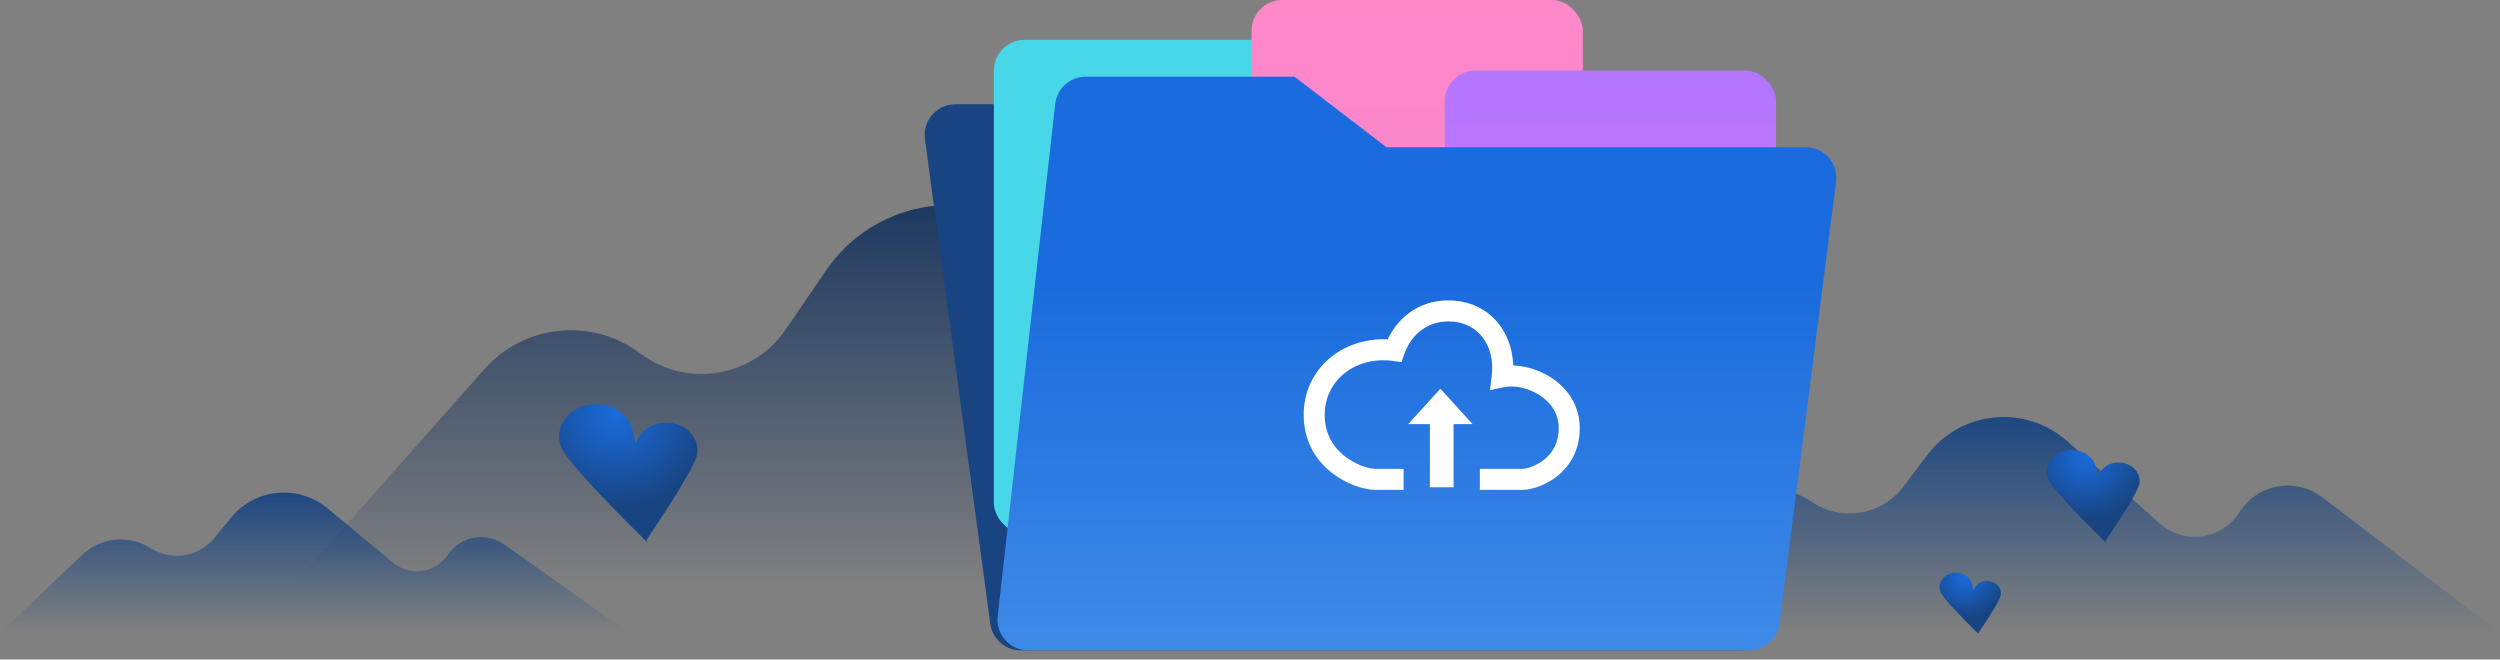 <?xml version="1.0" encoding="UTF-8"?>
<svg width="163px" height="43px" viewBox="0 0 163 43" version="1.1" xmlns="http://www.w3.org/2000/svg" xmlns:xlink="http://www.w3.org/1999/xlink">
    <rect x="0" y="0" width="163" height="43" fill="#808080" stroke="none"/>
    <title>插图</title>
    <defs>
        <linearGradient x1="50%" y1="0%" x2="50%" y2="100%" id="linearGradient-1">
            <stop stop-color="#18355F" offset="0%"></stop>
            <stop stop-color="#18355F" stop-opacity="0" offset="100%"></stop>
        </linearGradient>
        <linearGradient x1="50%" y1="0%" x2="50%" y2="100%" id="linearGradient-2">
            <stop stop-color="#184481" offset="0%"></stop>
            <stop stop-color="#184481" stop-opacity="0" offset="100%"></stop>
        </linearGradient>
        <linearGradient x1="50%" y1="0%" x2="50%" y2="100%" id="linearGradient-3">
            <stop stop-color="#184481" offset="0%"></stop>
            <stop stop-color="#184481" stop-opacity="0" offset="100%"></stop>
        </linearGradient>
        <radialGradient cx="42.69%" cy="10.1%" fx="42.69%" fy="10.1%" r="65.851%" gradientTransform="translate(0.427,0.101),scale(0.998,1),rotate(68.472),translate(-0.427,-0.101)" id="radialGradient-4">
            <stop stop-color="#1A6BDD" offset="0%"></stop>
            <stop stop-color="#184481" offset="100%"></stop>
            <stop stop-color="#184481" offset="100%"></stop>
        </radialGradient>
        <radialGradient cx="42.69%" cy="10.1%" fx="42.69%" fy="10.1%" r="65.851%" gradientTransform="translate(0.427,0.101),scale(0.998,1),rotate(68.472),translate(-0.427,-0.101)" id="radialGradient-5">
            <stop stop-color="#1A6BDD" offset="0%"></stop>
            <stop stop-color="#184481" offset="100%"></stop>
            <stop stop-color="#184481" offset="100%"></stop>
        </radialGradient>
        <radialGradient cx="42.69%" cy="10.1%" fx="42.69%" fy="10.1%" r="65.851%" gradientTransform="translate(0.427,0.101),scale(0.998,1),rotate(68.472),translate(-0.427,-0.101)" id="radialGradient-6">
            <stop stop-color="#1A6BDD" offset="0%"></stop>
            <stop stop-color="#184481" offset="100%"></stop>
            <stop stop-color="#184481" offset="100%"></stop>
        </radialGradient>
        <linearGradient x1="50%" y1="0%" x2="50%" y2="98.667%" id="linearGradient-7">
            <stop stop-color="#FF88C9" offset="0%"></stop>
            <stop stop-color="#EF82CE" offset="100%"></stop>
        </linearGradient>
        <linearGradient x1="50%" y1="0%" x2="50%" y2="100%" id="linearGradient-8">
            <stop stop-color="#B376FF" offset="0%"></stop>
            <stop stop-color="#E576FF" offset="100%"></stop>
        </linearGradient>
        <linearGradient x1="50%" y1="36.514%" x2="50%" y2="98.858%" id="linearGradient-9">
            <stop stop-color="#1A6BDD" offset="0%"></stop>
            <stop stop-color="#3E8AE8" offset="100%"></stop>
        </linearGradient>
    </defs>
    <g id="其他" stroke="none" stroke-width="1" fill="none" fill-rule="evenodd">
        <g id="48.forms.upload-img" transform="translate(-1230, -1633)">
            <g id="编组" transform="translate(1130, 1597)">
                <g id="3.数据录入/10.Upload上传/暗色/拖拽上传" transform="translate(99, 36)">
                    <g id="插图" transform="translate(1, 0)">
                        <g id="背景素材" transform="translate(0, 8)">
                            <path d="M19,30.27 L31.581,16.069 C34.185,13.13 38.609,12.685 41.745,15.047 C44.675,17.253 48.838,16.666 51.045,13.737 C51.106,13.656 51.165,13.573 51.222,13.489 L53.87,9.615 C56.905,5.174 62.965,4.035 67.405,7.07 C67.882,7.396 68.33,7.764 68.741,8.169 L78.152,17.431 C80.283,19.529 83.711,19.502 85.809,17.37 C86.14,17.034 86.425,16.657 86.658,16.247 C88.255,13.436 91.829,12.452 94.64,14.049 C94.953,14.227 95.25,14.434 95.526,14.666 L114,30.27 L114,30.27" id="路径-6备份" fill="url(#linearGradient-1)"></path>
                            <path d="M0,33.27 L5.362,28.174 C6.571,27.024 8.407,26.845 9.816,27.738 C11.183,28.605 12.982,28.311 14.002,27.054 L15.049,25.764 C16.6,23.854 19.405,23.563 21.315,25.113 C21.327,25.122 21.338,25.132 21.35,25.142 L25.628,28.687 C26.663,29.545 28.198,29.401 29.056,28.366 C29.107,28.305 29.155,28.241 29.2,28.174 C30.01,26.974 31.639,26.658 32.839,27.467 C32.857,27.479 32.875,27.492 32.892,27.504 L41,33.27 L41,33.27" id="路径-6" fill="url(#linearGradient-2)"></path>
                            <path d="M104,33.27 L111.756,25.353 C113.447,23.628 116.13,23.362 118.126,24.721 C120.058,26.036 122.682,25.605 124.091,23.74 L125.656,21.67 C127.737,18.917 131.654,18.373 134.407,20.453 C134.54,20.553 134.669,20.659 134.793,20.77 L140.82,26.134 C142.239,27.397 144.413,27.271 145.676,25.852 C145.803,25.709 145.918,25.556 146.019,25.395 C147.109,23.66 149.399,23.137 151.134,24.227 C151.23,24.287 151.323,24.351 151.412,24.42 L163,33.27 L163,33.27" id="路径-6备份-2" fill="url(#linearGradient-3)"></path>
                            <g id="爱心装饰" transform="translate(36.455, 18.342)">
                                <path d="M98.065,3.086 C98.904,2.818 99.833,3.197 100.138,3.932 C100.203,4.087 100.27,4.364 100.341,4.764 L100.341,4.762 C100.498,4.115 101.224,3.703 101.963,3.84 C102.701,3.978 103.173,4.613 103.016,5.259 C102.912,5.686 102.183,6.91 100.828,8.928 L100.838,9.034 C98.548,6.767 97.302,5.39 97.098,4.9 C96.792,4.165 97.225,3.353 98.065,3.086 Z" id="形状结合" fill="url(#radialGradient-4)"></path>
                                <path d="M90.706,11.057 C91.262,10.88 91.878,11.131 92.08,11.618 C92.123,11.72 92.168,11.903 92.214,12.166 C92.319,11.739 92.8,11.466 93.29,11.557 C93.78,11.648 94.092,12.069 93.988,12.498 C93.92,12.781 93.436,13.592 92.538,14.93 L92.544,15 C91.026,13.498 90.2,12.584 90.065,12.26 C89.862,11.773 90.149,11.234 90.706,11.057 Z" id="形状结合备份" fill="url(#radialGradient-5)"></path>
                                <path d="M1.588,0.128 C2.841,-0.271 4.225,0.294 4.681,1.39 C4.777,1.621 4.878,2.034 4.983,2.629 L4.984,2.628 C5.218,1.664 6.301,1.048 7.403,1.253 C8.505,1.458 9.208,2.406 8.974,3.37 C8.819,4.007 7.731,5.832 5.71,8.844 L5.724,9 C2.309,5.62 0.45,3.564 0.146,2.834 C-0.31,1.738 0.336,0.527 1.588,0.128 Z" id="形状结合备份-2" fill="url(#radialGradient-6)"></path>
                            </g>
                        </g>
                        <g id="主体图形" transform="translate(60, 0)">
                            <g id="文件夹">
                                <path d="M2.288,6.8 L15.4,6.8 L15.4,6.8 L21.4,11.4 L49.286,11.4 C50.272,11.4 51.111,12.119 51.262,13.094 L55.443,40.094 C55.612,41.186 54.864,42.207 53.773,42.376 C53.671,42.392 53.569,42.4 53.466,42.4 L6.548,42.4 C5.547,42.4 4.7,41.66 4.566,40.667 L0.306,9.067 C0.158,7.973 0.926,6.966 2.021,6.818 C2.109,6.806 2.198,6.8 2.288,6.8 Z" id="矩形" fill="#184481"></path>
                                <rect id="矩形" fill="#48D6E9" x="4.8" y="2.6" width="21.6" height="32.2" rx="2"></rect>
                                <rect id="矩形备份" fill="url(#linearGradient-7)" x="21.6" y="0" width="21.6" height="32.2" rx="2"></rect>
                                <rect id="矩形备份-2" fill="url(#linearGradient-8)" x="34.2" y="4.6" width="21.6" height="32.2" rx="2"></rect>
                                <path d="M10.788,5 L24.4,5 L24.4,5 L30.4,9.6 L57.728,9.6 C58.832,9.6 59.728,10.495 59.728,11.6 C59.728,11.685 59.722,11.77 59.711,11.854 L56.024,40.654 C55.896,41.652 55.046,42.4 54.04,42.4 L7.037,42.4 C5.933,42.4 5.037,41.505 5.037,40.4 C5.037,40.325 5.041,40.251 5.05,40.177 L8.8,6.777 C8.914,5.765 9.77,5 10.788,5 Z" id="矩形" fill="url(#linearGradient-9)"></path>
                            </g>
                            <path d="M34.749,19.595 L34.824,19.6 C37.071,19.773 38.552,21.531 38.658,23.736 L38.661,23.828 L38.703,23.83 C39.485,23.863 40.321,24.118 41.037,24.557 L41.108,24.602 C42.28,25.35 43,26.514 43,27.912 C43,29.251 42.448,30.319 41.518,31.054 C40.833,31.595 39.961,31.92 39.293,31.94 L39.229,31.941 L36.486,31.941 L36.486,30.569 L39.229,30.569 C39.589,30.569 40.198,30.349 40.668,29.978 C41.278,29.495 41.629,28.817 41.629,27.912 C41.629,27.012 41.168,26.267 40.37,25.758 C39.669,25.31 38.791,25.115 38.144,25.229 L38.084,25.24 L37.148,25.437 L37.262,24.488 C37.488,22.602 36.439,21.1 34.719,20.967 C33.174,20.848 32.069,21.727 31.582,23.026 L31.56,23.086 L31.373,23.61 L30.821,23.534 C28.468,23.21 26.371,24.72 26.371,27.055 C26.371,28.194 26.847,29.09 27.674,29.741 C28.31,30.242 29.125,30.55 29.663,30.568 L29.714,30.569 L31.514,30.569 L31.514,31.941 L29.714,31.941 C28.861,31.941 27.717,31.521 26.826,30.819 C25.682,29.918 25,28.635 25,27.055 C25,24.017 27.549,21.998 30.449,22.125 L30.475,22.126 L30.497,22.081 C31.259,20.526 32.759,19.47 34.749,19.595 Z M33.914,25.343 L36.016,27.655 L34.771,27.655 L34.771,31.769 L33.229,31.769 L33.229,27.655 L31.812,27.655 L33.914,25.343 Z" id="云朵" fill="#FFFFFF" fill-rule="nonzero"></path>
                        </g>
                    </g>
                </g>
            </g>
        </g>
    </g>
</svg>